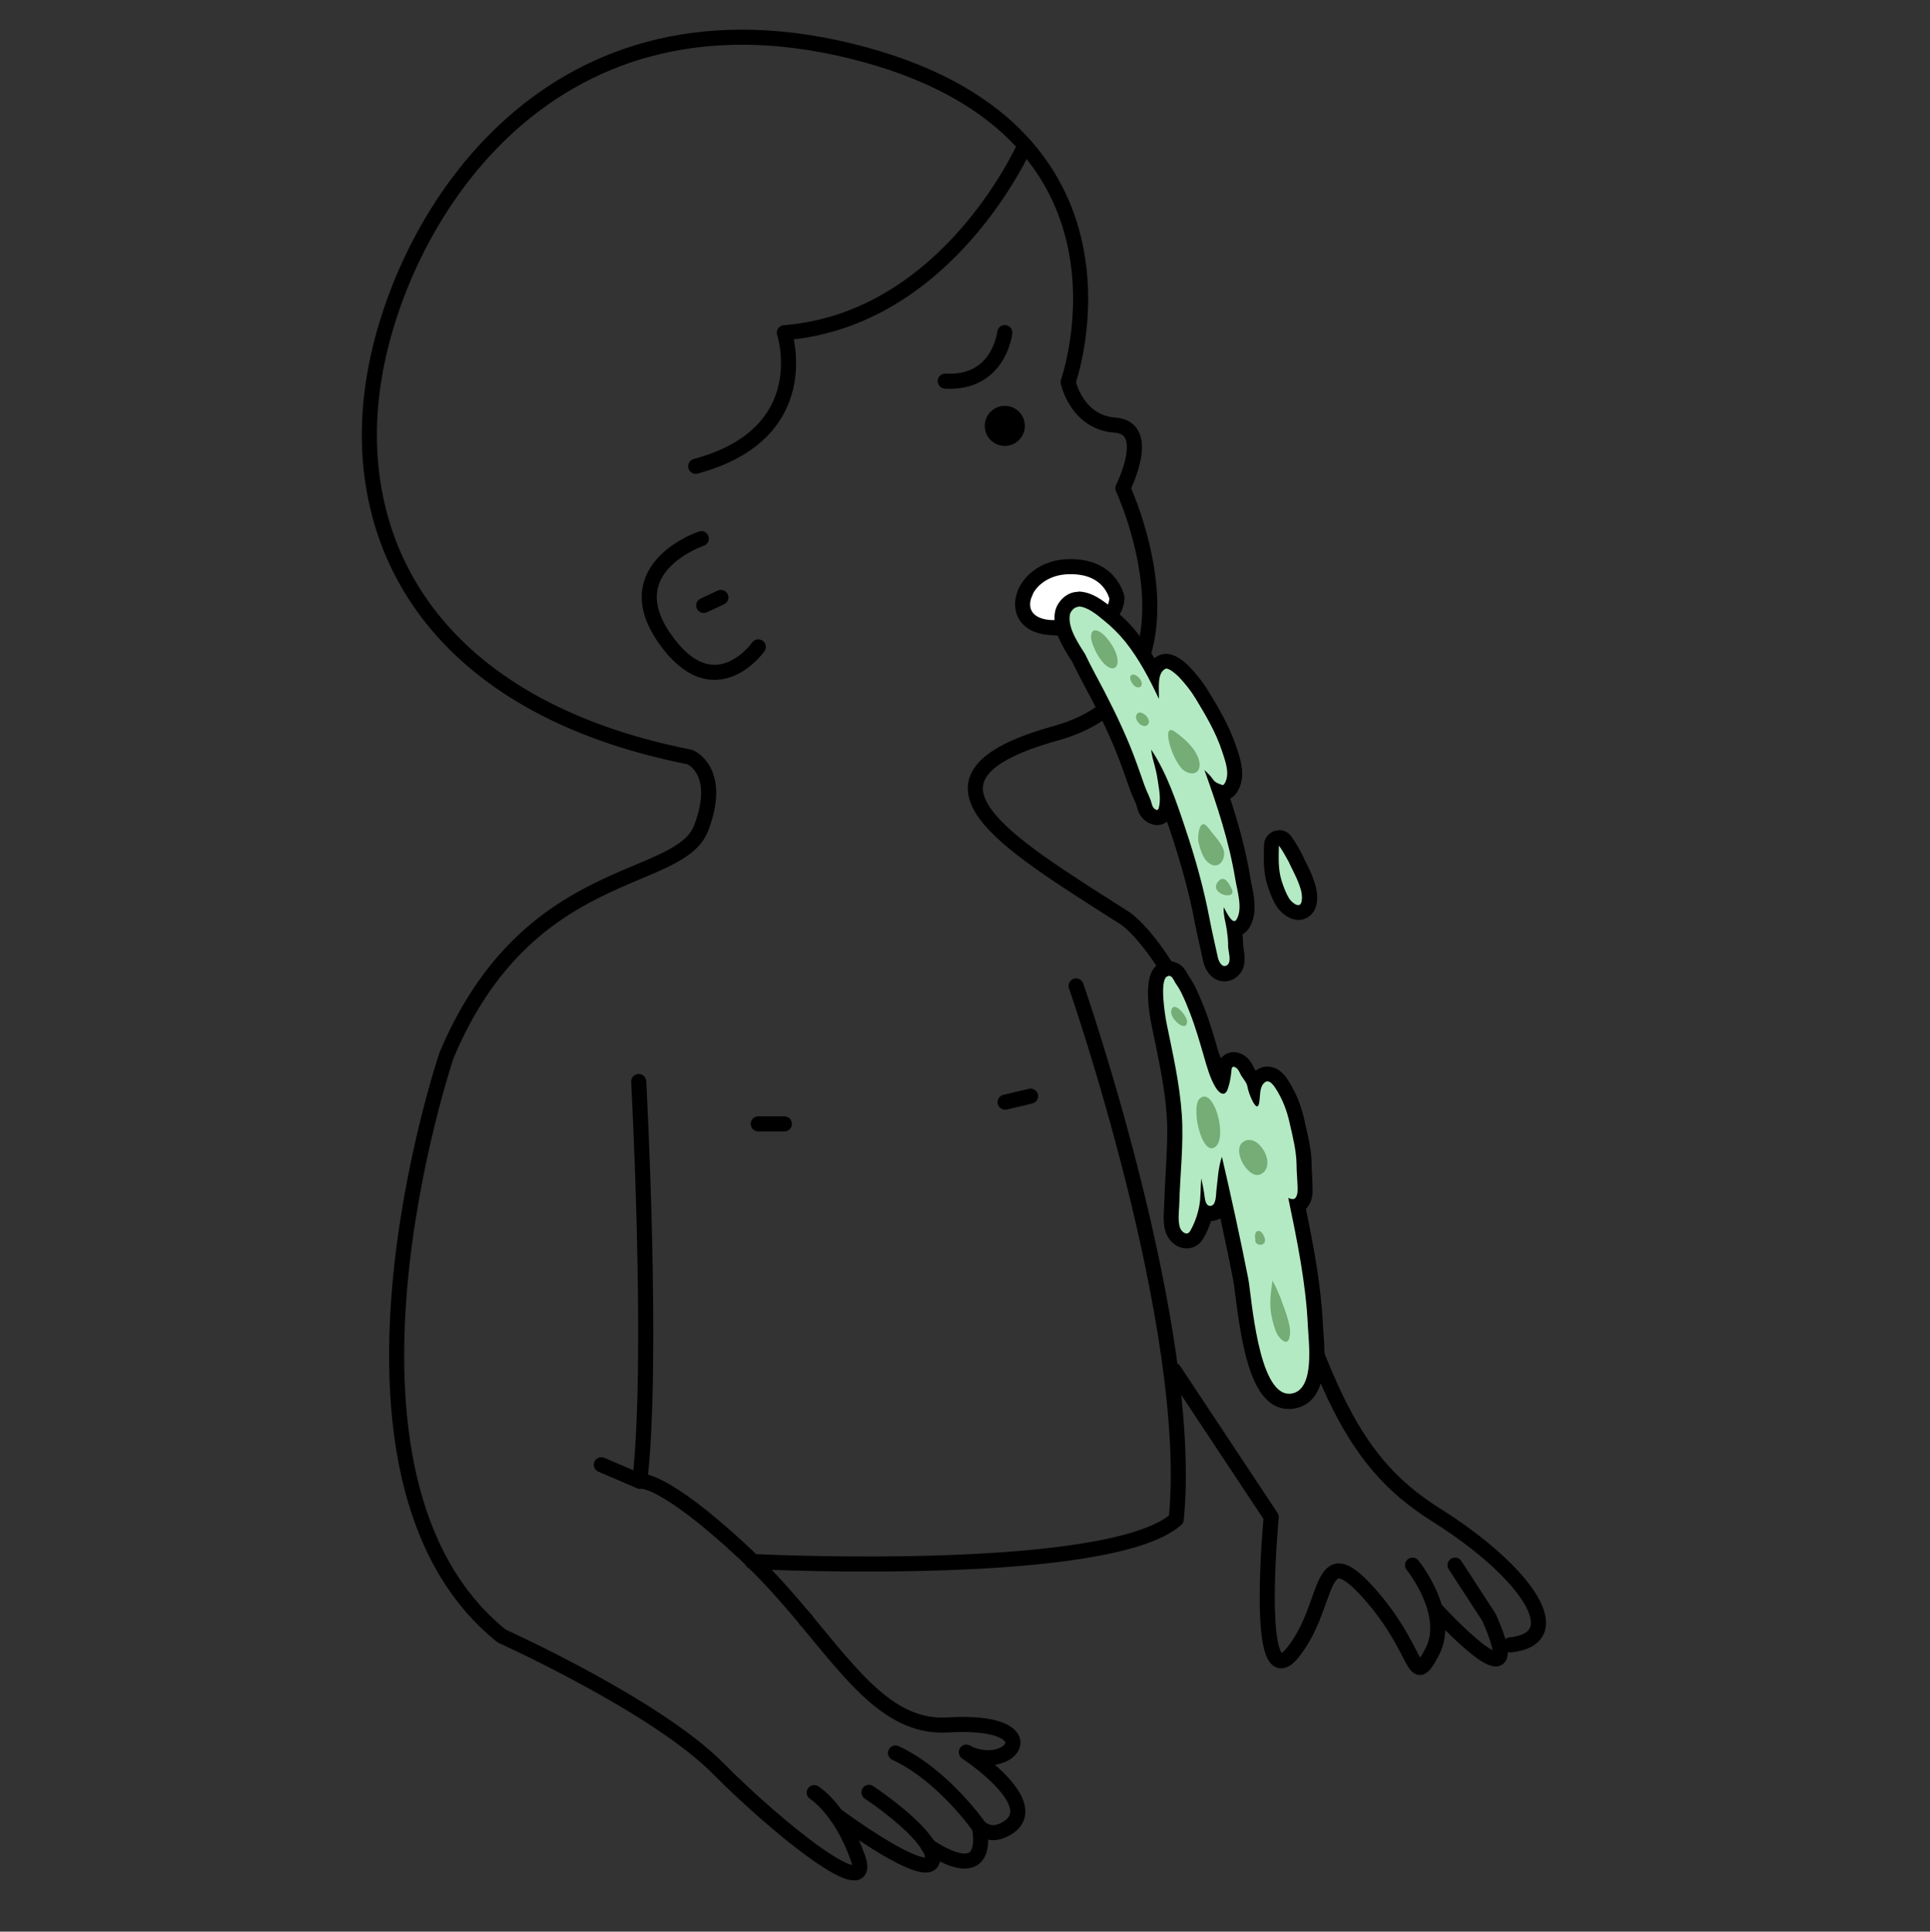 <?xml version="1.0" encoding="UTF-8"?>
<svg id="Calque_1" data-name="Calque 1" xmlns="http://www.w3.org/2000/svg" viewBox="0 0 128 128.13">
  <rect x="0" y="0" width="128" height="128.13" fill="#333333" stroke="none"/>
  <defs>
    <style>
      .cls-1, .cls-2 {
        stroke: #000;
      }

      .cls-1, .cls-3 {
        fill: none;
        stroke-linecap: round;
        stroke-linejoin: round;
      }

      .cls-4 {
        fill: #fab0b4;
      }

      .cls-5 {
        fill: #b4eac3;
      }

      .cls-6 {
        fill: #76ac75;
      }

      .cls-2 {
        fill: #fff;
        stroke-miterlimit: 10;
      }

      .cls-3 {
        stroke: #fff;
        stroke-width: 8px;
      }
    </style>
  </defs>
  <path class="cls-1" d="m100.16,109.11c4.04-.42,1.15-4.81-4.93-8.63-6.08-3.82-7.61-9.15-12.26-23.42-4.65-14.27-8.5-16.24-8.5-16.24-7.82-5-15.08-9.23-4.45-12.18,10.63-2.95,4.45-16.26,4.45-16.26,0,0,2.03-4-.52-4.18s-3.11-2.86-3.11-2.86c0,0,6.03-16.96-14.43-21.96C35.96-1.61,26.23,14.99,24.73,25.6c-1.5,10.6,4.11,21.28,21.03,24.62,0,0,2.2.89.74,4.71s-11.49,2.24-16.88,15.06c0,0-9.49,27.95,3.65,38.53,0,0,10.24,4.62,14.34,8.77,4.11,4.14,10.44,9.15,9.27,5.9s-2.88-4.28-2.88-4.28"/>
  <path class="cls-1" d="m64.13,116.25s-.03-.03-.04-.03"/>
  <path class="cls-1" d="m42.36,71.74s1,18.54.07,26.51c0,0,1.42-.37,6.99,4.83.17.16.34.33.51.5"/>
  <path class="cls-1" d="m57.63,118.89s2.98,1.97,3.92,3.53h.01"/>
  <path class="cls-1" d="m61.84,123.39c-.27,1.5-6.02-2.72-6.35-2.96h-.01"/>
  <path class="cls-1" d="m61.56,122.43h-.01"/>
  <line class="cls-1" x1="53.45" y1="107.45" x2="53.43" y2="107.45"/>
  <path class="cls-1" d="m49.93,103.58h-.04"/>
  <path class="cls-1" d="m61.84,123.39c.06-.28-.06-.61-.27-.95.27.2,4.02,2.79,3.4-1.21.56.41,1.11.48,1.88,0,2.32-1.51-2.25-4.66-2.72-4.97,2.99,1.44,5.53-2.25-1.28-1.84-3.76.23-6.21-3.12-9.4-6.96"/>
  <path class="cls-1" d="m71.37,65.4s7.9,22.67,6.64,35.38h0c-4.41,3.88-26.97,2.86-28.08,2.8,1.31,1.27,2.46,2.61,3.52,3.87"/>
  <path class="cls-1" d="m77.87,90.91l6.44,9.72s-1.17,12.18,1.41,9.01,1.6-7.85,5.07-3.96c3.46,3.89,2.82,6.45,4.18,3.92,1.35-2.53-1.29-5.78-1.29-5.78"/>
  <path class="cls-1" d="m95.19,106.72s6.44,7.07,3.57.58l-2.26-3.48"/>
  <path class="cls-1" d="m46.51,35.73s-5.72,1.91-2.43,6.62c3.29,4.71,6.21.56,6.21.56"/>
  <circle cx="66.64" cy="28.25" r="1.33"/>
  <path class="cls-1" d="m66.64,22.06s-.37,3.43-3.95,3.22"/>
  <line class="cls-1" x1="50.29" y1="74.55" x2="52.02" y2="74.55"/>
  <line class="cls-1" x1="66.66" y1="73.11" x2="68.35" y2="72.71"/>
  <line class="cls-1" x1="46.67" y1="40.16" x2="47.81" y2="39.63"/>
  <polygon class="cls-4" points="67.06 41.57 67.06 41.57 67.06 41.57 67.06 41.57"/>
  <path class="cls-2" d="m69.94,41.65s4.02.38,4.14-1.98c0,0-.13-.72-.79-1.32-.48-.43-1.22-.79-2.43-.76-1.47.03-2.5.85-2.88,1.73-.02.01,0,.03,0,.03-.47,1.09.06,2.29,1.96,2.29Z"/>
  <path class="cls-1" d="m67.97,9.65s-5.06,11.55-15.95,12.42c0,0,2.22,6.68-5.88,8.86"/>
  <g>
    <path class="cls-5" d="m81.22,64.58c-.5,0-.82-.49-.93-.97-.07-.32-.14-.64-.21-.96-.12-.52-.23-1.04-.33-1.57-.35-1.85-.86-3.76-1.61-6.03-.22-.67-.45-1.35-.7-2.02,0,.22-.03.44-.09.67-.06.24-.27.5-.6.5-.04,0-.1,0-.13-.02-.36-.09-.61-.37-.7-.77-.05-.21-.14-.42-.24-.65-.08-.18-.16-.35-.22-.53-.31-.89-.63-1.81-1-2.71-.57-1.38-1.27-2.82-2.26-4.64-.24-.44-.46-.88-.67-1.33-.21-.3-.46-.7-.68-1.13-.23-.45-.47-1.05-.38-1.72.06-.45.49-.96,1.02-.97h0c.78,0,1.46.56,1.96.97l.09.08c.58.47,1.08.97,1.5,1.5.57.72,1.06,1.5,1.47,2.27.1-.26.27-.48.55-.62.07-.04.22-.07.3-.07.5,0,1.09.59,1.2.71.45.48.87,1.01,1.17,1.51.64,1.06,1.37,2.27,1.81,3.6l.05.14c.23.7.56,1.66.05,2.46-.12.19-.31.3-.52.3h0c-.05,0-.12-.01-.17-.03.67,1.99,1.19,3.81,1.5,5.72.02.13.05.29.09.45.17.8.37,1.8-.08,2.54-.14.22-.35.35-.58.35h0v.11c.06.34.1.7.1,1.07,0,.06.02.15.03.24.07.39.17.99-.23,1.34-.21.18-.41.22-.54.22Z"/>
    <path d="m71.51,40.23c.61,0,1.27.57,1.72.94.52.42,1,.9,1.42,1.42.91,1.15,1.59,2.45,2.21,3.77.03-.66-.15-1.69.42-1.99.02-.01.04-.02.07-.02.25,0,.72.43.84.56.4.42.8.92,1.1,1.42.68,1.12,1.35,2.25,1.76,3.5.21.65.56,1.53.15,2.17-.02.03-.06.07-.1.07,0,0-.02,0-.03,0-.29-.11-.46-.13-.65-.41-.13-.19-.34-.4-.54-.58.85,2.37,1.64,4.76,2.05,7.26.12.74.51,1.94.08,2.65-.05.08-.1.11-.15.11-.24,0-.54-.63-.7-.92-.05.44.15,1.11.2,1.48.05.37.1.74.09,1.11,0,.29.24.97-.03,1.22-.08.07-.15.09-.21.09-.23,0-.39-.35-.44-.57-.18-.84-.38-1.67-.54-2.51-.39-2.07-.96-4.1-1.63-6.09-.6-1.8-1.21-3.61-2.25-5.19.02.33.16.82.22,1.03.09.33.16.66.21,1,.09.61.23,1.24.07,1.85-.01.04-.06.13-.11.13,0,0,0,0-.01,0-.19-.05-.29-.2-.34-.39-.1-.43-.34-.82-.48-1.23-.32-.92-.64-1.84-1.01-2.74-.67-1.61-1.45-3.15-2.28-4.69-.23-.43-.45-.86-.66-1.3-.24-.37-.48-.75-.68-1.15-.22-.44-.4-.93-.33-1.43.03-.23.29-.53.53-.54h.02m0-1h-.04c-.79.02-1.41.74-1.5,1.4-.11.82.19,1.54.43,2.02.22.43.46.82.7,1.18.2.42.41.84.65,1.29.98,1.81,1.67,3.22,2.23,4.59.36.88.68,1.8.99,2.69.07.19.15.38.24.57.09.2.18.39.21.55.13.58.53,1.01,1.07,1.15.08.02.18.03.26.03.24,0,.47-.08.66-.23.08.25.17.5.25.74.73,2.21,1.26,4.16,1.59,5.96.1.53.22,1.06.34,1.58.07.32.14.63.21.95.14.68.64,1.37,1.42,1.37.22,0,.55-.06.87-.35.61-.54.47-1.36.4-1.8-.01-.07-.02-.13-.03-.18,0-.27-.02-.53-.05-.79.18-.1.34-.25.46-.45.55-.91.32-2.06.14-2.9-.03-.15-.06-.3-.08-.43-.29-1.76-.74-3.43-1.33-5.23.18-.09.34-.24.45-.42.63-.99.25-2.13,0-2.88l-.05-.14c-.46-1.39-1.2-2.62-1.86-3.7-.4-.67-.89-1.23-1.23-1.59-.25-.26-.9-.87-1.56-.87-.19,0-.37.04-.53.13-.09.05-.18.1-.25.16-.34-.57-.71-1.13-1.14-1.68-.44-.56-.97-1.09-1.57-1.58l-.09-.07c-.53-.43-1.33-1.09-2.26-1.09h0Z"/>
  </g>
  <g>
    <path class="cls-5" d="m85.48,92.92c-2,0-2.63-3.67-3.07-7.11-.05-.41-.09-.73-.13-.91-.36-1.85-.76-3.71-1.16-5.51-.05.42-.2,1-.79,1.06h-.01c-.14,0-.27-.02-.38-.07-.14.55-.34,1.05-.6,1.49-.15.26-.4.41-.67.41-.25,0-.51-.13-.71-.37-.38-.45-.33-1.23-.29-1.79,0-.1.01-.19.01-.26.02-.69.06-1.38.1-2.07.08-1.26.16-2.57.07-3.84-.12-1.72-.48-3.45-.82-5.13l-.18-.86c-.09-.45-.52-2.75.05-3.45.15-.18.35-.28.57-.28.14,0,.29.04.44.12.15.08.26.23.47.61.19.28.34.53.46.78.19.4.36.81.53,1.23.36.91.63,1.84.89,2.74l.12.41c.17.6.35,1.22.65,1.73,0,0,0,0,0,0,.07-.27.12-.58.15-.95.02-.31.26-.63.62-.63.04,0,.09,0,.13.01.49.12.68.54.77.75.03.06.09.15.16.24.12.17.27.38.34.63.06-.15.16-.3.29-.43.21-.2.42-.24.57-.24.51,0,.83.49.95.68.47.73.8,1.54,1.01,2.47l.08.33c.18.79.39,1.69.39,2.53,0,.25.02.5.03.76.02.27.03.54.03.81,0,.24,0,.55-.18.85-.08.13-.19.23-.31.29.52,2.48,1.06,5.23,1.18,7.97,0,.12.02.27.03.44.1,1.46.3,4.17-1.47,4.54-.1.02-.21.03-.31.03Z"/>
    <path d="m77.49,64.72c.06,0,.12.02.19.06.08.05.28.42.28.43.16.23.31.47.43.73.19.39.35.79.51,1.2.38.97.66,1.95.95,2.95.19.66.39,1.39.74,1.99.13.22.33.47.53.47.12,0,.24-.1.32-.35.14-.41.2-.84.24-1.27,0-.06.05-.17.13-.17,0,0,.01,0,.02,0,.23.06.33.26.43.47.12.27.42.54.47.84.04.23.12.46.21.68.03.07.26.64.43.64.06,0,.11-.07.14-.24.08-.43,0-.99.33-1.32.08-.07.15-.1.22-.1.22,0,.42.28.53.45.46.71.76,1.48.94,2.31.2.87.45,1.86.46,2.76,0,.52.06,1.04.07,1.57,0,.2,0,.41-.11.59-.06.1-.13.13-.22.13-.09,0-.19-.04-.29-.08.58,2.8,1.17,5.64,1.3,8.5.05,1.09.48,4.16-1.04,4.47-.07.02-.14.02-.21.02-2.06,0-2.48-6.45-2.7-7.61-.53-2.71-1.13-5.42-1.75-8.11-.25.71-.28,1.53-.37,2.27-.03.23,0,.95-.38.99-.01,0-.02,0-.03,0-.29,0-.34-.4-.37-.63-.05-.41-.14-.8-.22-1.2-.06.62-.02,1.26-.14,1.87-.11.57-.31,1.13-.6,1.63-.07.12-.15.16-.24.16-.11,0-.23-.08-.32-.19-.31-.37-.17-1.3-.16-1.72.05-1.99.3-3.97.17-5.97-.14-2.05-.6-4.06-1.01-6.06-.06-.28-.56-3.13.13-3.13m0-1c-.37,0-.72.17-.96.46-.65.8-.38,2.77-.15,3.87l.18.87c.34,1.66.7,3.37.81,5.06.08,1.24,0,2.47-.07,3.78-.04.68-.08,1.39-.1,2.09,0,.07,0,.15-.01.24-.04.65-.1,1.54.41,2.15.29.35.69.54,1.09.54.45,0,.86-.24,1.1-.65.21-.36.38-.75.52-1.17.03,0,.06,0,.08,0,.2-.02.38-.08.54-.17.3,1.39.6,2.8.87,4.22.03.18.07.49.12.88.48,3.82,1.16,7.54,3.56,7.54.14,0,.28-.01.41-.04,2.2-.45,1.99-3.45,1.87-5.06-.01-.16-.02-.31-.03-.43-.12-2.66-.63-5.32-1.13-7.74.07-.07.13-.15.19-.24.26-.42.26-.85.25-1.11,0-.29-.02-.57-.03-.85-.01-.24-.03-.49-.03-.73,0-.9-.22-1.82-.41-2.64l-.07-.33c-.22-.99-.58-1.85-1.08-2.63-.14-.22-.58-.91-1.37-.91-.21,0-.5.05-.78.27,0,0,0,0,0-.01-.04-.05-.08-.1-.11-.16-.1-.23-.38-.86-1.1-1.03-.08-.02-.17-.03-.25-.03-.38,0-.68.19-.88.45-.02-.08-.05-.16-.07-.24l-.04-.15-.08-.28c-.26-.9-.53-1.84-.9-2.76-.16-.4-.33-.83-.54-1.26-.12-.26-.27-.51-.48-.82-.22-.41-.38-.64-.65-.79-.22-.12-.45-.19-.68-.19h0Z"/>
  </g>
  <path class="cls-6" d="m82.42,75.77c.93-.74,2.27,1.36,1.3,2.06-.83.6-2.04-1.45-1.32-2.05,0,0,.01,0,.02-.02Z"/>
  <path class="cls-6" d="m80.81,58.45c.39-.44.71.16.88.52.38.82-1.62.32-.88-.52.01-.02-.25.28,0,0Z"/>
  <path class="cls-6" d="m80.17,54.95c.32.45.76.85.96,1.37.23.59-.27,1.43-.94.94-.42-.3-.58-.91-.7-1.38-.09-.35.05-1.81.67-.93.07.11-.24-.34,0,0Z"/>
  <path class="cls-6" d="m75.71,47.28c.28.09.58.46.46.71-.23.48-.99-.16-.8-.57.07-.15.2-.18.34-.14Z"/>
  <path class="cls-6" d="m77.68,67.03c.15-.73,1.06.38,1.05.73,0,.78-1.17-.15-1.05-.73.05-.22-.04.21,0,0Z"/>
  <path class="cls-6" d="m79.72,72.77c.9-.39,1.72,2.9.8,3.36-.86.43-1.55-2.72-.95-3.26.05-.04.1-.07.15-.1Z"/>
  <path class="cls-6" d="m83.26,82.21c-.14-.49.23-.81.52-.31.48.83-.64.83-.52.31,0,0-.01.05,0,0Z"/>
  <path class="cls-6" d="m77.91,48.53c.62.43,1.42,1.14,1.61,1.91.18.74-.3,1.08-.94.71-.77-.45-1.66-3.31-.67-2.62.2.14-.26-.18,0,0Z"/>
  <path class="cls-6" d="m75.02,45.2s.07.15,0,0c-.23-.48.2-.63.56-.19.44.55-.22.9-.56.19Z"/>
  <path class="cls-6" d="m84.91,86.06c-.15-.38-.32-.76-.52-1.12-.1.78-.23,1.57-.06,2.35.08.4.18.81.36,1.18.13.26.67.88.82.28.06-.22.06-.45.03-.69-.03-.19-.08-.37-.11-.5-.13-.51-.35-1-.51-1.5Z"/>
  <g>
    <path class="cls-5" d="m86.1,60.54c-.5,0-.94-.52-1.05-.71-.25-.41-.4-.86-.53-1.25-.25-.79-.23-1.58-.21-2.34v-.17c0-.21.15-.4.36-.47.05-.02.1-.02.15-.02.16,0,.31.08.41.21.28.39.51.8.67,1.12.09.2.18.37.26.55.16.31.31.62.43.95.05.14.11.32.17.52.08.36.1.64.06.91-.08.52-.42.71-.72.71h0Z"/>
    <path d="m84.82,56.09c.24.33.44.69.64,1.06.22.48.48.94.67,1.44.05.13.11.3.16.48.05.24.08.47.04.69-.03.2-.12.28-.23.28-.22,0-.52-.3-.62-.47-.21-.35-.35-.75-.48-1.14-.24-.76-.2-1.56-.18-2.35m0-1c-.1,0-.2.01-.29.04-.41.13-.69.5-.7.93v.17c-.02.77-.05,1.64.23,2.5.13.42.3.9.58,1.36.2.33.77.94,1.47.94.52,0,1.1-.35,1.22-1.13.05-.33.03-.67-.06-1.06,0-.02,0-.04-.02-.06-.06-.21-.13-.41-.18-.55-.13-.36-.29-.69-.45-1-.08-.17-.17-.33-.24-.5,0-.02-.02-.04-.03-.06-.17-.33-.41-.76-.71-1.18-.19-.27-.5-.42-.81-.42h0Z"/>
  </g>
  <path class="cls-6" d="m72.63,43.12c-.04-.08.23.46,0,0-.7-1.42.08-1.83,1.01-.49,1.15,1.66.01,2.59-1.02.48Z"/>
  <path class="cls-1" d="m64.97,121.22s-2.39-3.46-5.58-4.94"/>
  <line class="cls-1" x1="42.43" y1="98.25" x2="39.88" y2="97.16"/>
  <rect class="cls-3" x="-2399.26" y="-5543.56" width="6467.34" height="6437.3"/>
</svg>